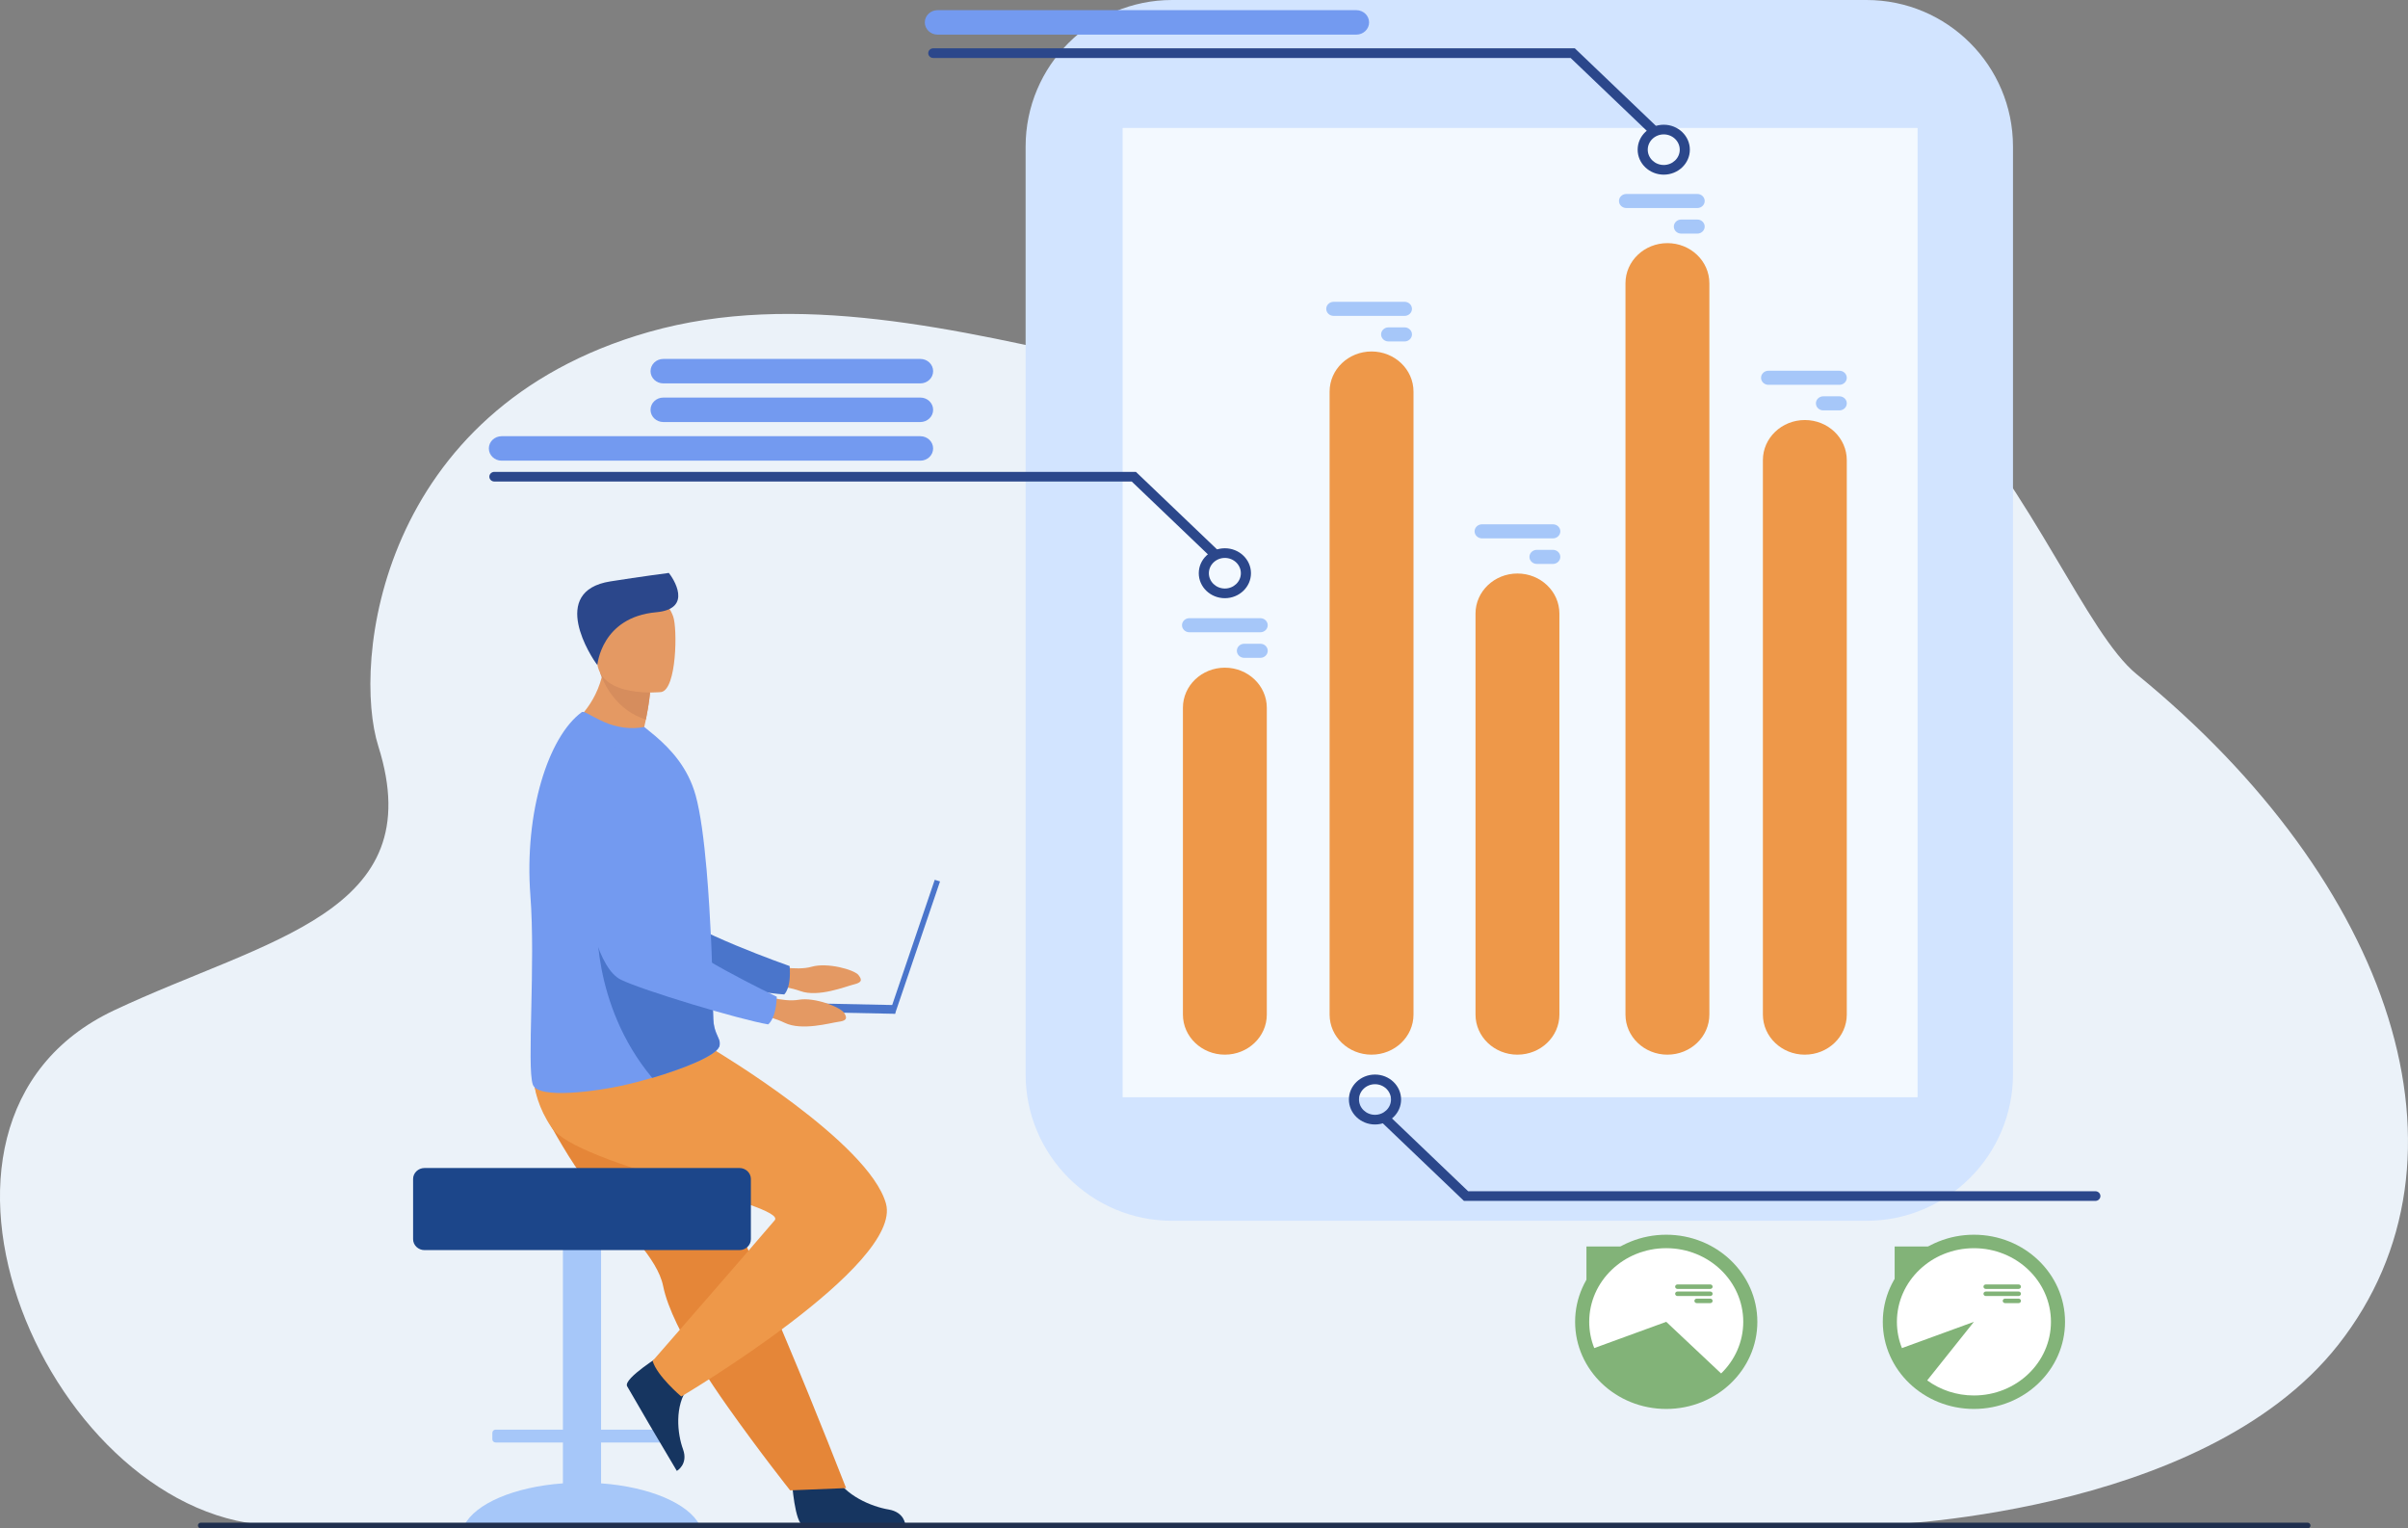 <svg viewBox="0 0 1620 1028" xmlns="http://www.w3.org/2000/svg"><rect x="0" y="0" width="1620" height="1028" fill="#808080" stroke="none"/><g id="a"></g><g id="b"><g id="c"><g><path fill="#ebf2f9" d="M1437.34,453.38c-66.53-54.24-146.73-381.38-421.49-211-141.95,88.03-381.32-75.57-579.44-19.06-181.95,51.9-199.49,222.88-181.89,278.59,35.56,112.54-75.11,129.29-177.77,177.64-161.04,75.85-41.69,345.23,110.44,346.51,152.13,1.27,1072.6,0,1072.6,0,0,0,221.27-4.83,313.18-121.43,98.9-125.47,36.21-311.14-135.63-451.25Z"></path><g><path fill="#163560" d="M532.73,995.87s1.93,29.71,7.94,30.13c.8,.06,30.5,.06,30.5,.06l37.91-.21s-.25-8.73-11.33-10.58c-11.08-1.85-29.63-9.29-36.34-23.29-7.06-14.73-28.68,3.89-28.68,3.89Z"></path><g><path fill="#e49963" d="M519.06,649.19s16.51,4.05,27.01,1.03c10.5-3.02,28.57,1.94,31.48,5.6,2.91,3.66,1.84,5.11-3.35,6.38-5.19,1.26-23.59,8.76-35.68,4.42-12.09-4.34-27.86-4.5-27.86-4.5l8.4-12.93Z"></path><path fill="#4a75cb" d="M376.33,512.06s18.55,126.04,49.27,137.33c15.16,5.57,82.15,18.2,101.96,19.47,0,0,4.85-3.76,3.67-19.09,0,0-70.19-24.63-80.16-38.02-14.84-19.93,9.21-81.44-9.41-100.16-18.62-18.72-49.98-26.77-65.34,.48Z"></path></g><path fill="#a6c7f9" d="M378.71,997.69v-27.48h-45.26c-1.22,0-2.22-.96-2.22-2.12v-4.4c0-1.17,1-2.12,2.22-2.12h45.26v-156.43c0-4.39,3.76-7.98,8.35-7.98h8.96c4.59,0,8.35,3.59,8.35,7.98v156.43h45.26c1.22,0,2.22,.96,2.22,2.12v4.4c0,1.17-1,2.12-2.22,2.12h-45.26v27.48c32.75,2.37,58.99,13.64,66.35,28.2h-158.35c7.36-14.56,33.6-25.83,66.35-28.2Z"></path><path fill="#e58638" d="M382.59,777.6c5.41,8.78,11.67,17,18.12,24.78,19.94,24.06,41.64,43.9,45.43,62.65,.75,3.74,1.95,7.76,3.51,12,1.58,4.3,3.53,8.81,5.78,13.48,8.46,17.57,21.11,37.25,33.75,55.15,21.84,30.93,42.38,56.75,42.38,56.75l37.66-1.53c-1.51-3.61-17.93-46.32-39.91-98.52-8.92-21.19-18.41-43.73-27.57-65.46-1.22-2.9-2.44-5.79-3.65-8.66-2.8-6.65-5.55-13.2-8.24-19.58-20.63-49.01-37.07-88.04-37.07-88.04,0,0-82.47-29.86-91.03-10.51-7.06,15.95-1.31,31.58,20.84,67.48Z"></path><path fill="#163560" d="M445.52,911s-26.2,16.09-23.65,21.32c.34,.7,14.81,25.48,14.81,25.48l18.67,31.54s7.85-4.46,4.14-14.61c-3.72-10.15-5.96-29.26,3.56-41.68,10.01-13.07-17.53-22.04-17.53-22.04Z"></path><path fill="#ee9849" d="M480.96,706.46s103.51,61.63,115.07,103.05c11.55,41.42-137.7,129.78-137.7,129.78,0,0-16.37-13.81-19.26-23.93,0,0,67.46-77.26,82.1-94.58,8.99-10.64-132.89-36.82-150.22-62.59-17.33-25.77-11.13-47.46-11.13-47.46l121.14-4.27Z"></path><path fill="#1c468a" d="M285.61,785.6h211.85c4.24,0,7.7,3.31,7.7,7.36v40.5c0,4.05-3.47,7.36-7.7,7.36h-211.85c-4.24,0-7.7-3.31-7.7-7.36v-40.5c0-4.05,3.47-7.36,7.7-7.36Z"></path><path fill="#e49963" d="M433.1,490.46c10.17,6.02,15.77,13.66,15.77,13.66-24.8,6.13-65.91-15.83-65.91-15.83,0,0,15.96-10.25,21.88-32.78,.3-1.14,.57-2.3,.81-3.49,.77-3.79,1.26-7.9,1.34-12.33l11.39,9.75,18.94,16.22s-.43,6.73-2.8,18.31c-.41,2.02-.88,4.19-1.43,6.5Z"></path><path fill="#739af0" d="M356.81,602.28c3.55,45.67-2.42,115.09,1.61,127.12,3.48,10.38,44.4,4.24,60.22,.77,5.85-1.28,12.95-3.11,20.27-5.28,20.43-6.05,42.69-14.68,45.07-21.09,.09-.25,.17-.5,.22-.74,.22-.93,.17-1.8-.04-2.69-.8-3.27-3.86-6.8-4.23-14.89-.4-9.03-.34-19.67-.7-31.1-.02-1.29-.04-2.69-.18-3.97v-.47c-.01-.25-.02-.49-.02-.73-.34-12.75-1.04-26.16-1.85-39.46-.51-8.35-1.11-16.62-1.79-24.55-1.78-20.46-4.18-38.65-7.36-50.15-5.19-18.75-16.64-30.97-27.07-39.94l-7.54-6.18c-8.41,1.76-18.36,.59-27.35-3.48-9.74-4.42-13.1-7.59-14.79-6.39-22.48,16.58-38.66,67.39-34.46,123.22Z"></path><path fill="#4a75cb" d="M438.79,724.99c20.43-6.05,42.69-14.68,45.07-21.09,.09-.25,.17-.5,.22-.74-.01-.9-.02-1.79-.04-2.69-.8-3.27-3.86-6.8-4.23-14.89-.4-9.03-.34-19.67-.7-31.1-.02-1.29-.04-2.69-.18-3.97v-.47c-.01-.25-.02-.49-.02-.73l-77.16-33.45s-4.45,59.44,37.04,109.13Z"></path><path fill="#d68d5d" d="M437.32,465.65s-.43,6.73-2.8,18.31c-18.5-5.71-26.89-21.68-29.69-28.46-.8-1.91-1.14-3.1-1.14-3.1,0,0,.72-.15,1.96-.4,2.6-.53,7.5-1.52,12.73-2.58l18.94,16.22Z"></path><path fill="#e49963" d="M444.81,465.47s-40.64,4.38-43.1-19.85c-2.46-24.23-9.37-39.99,16.47-43.81,25.84-3.82,31.83,4.96,34.71,12.85,2.88,7.9,2.43,49.04-8.08,50.81Z"></path><path fill="#2b478b" d="M401.88,447.3s2.58-32.17,39.57-35.5c25.34-2.28,11.21-23.13,8.51-26.45,0,0-19.41,2.54-39.31,5.69-41.76,6.6-12.87,51.25-8.77,56.26Z"></path><g><polygon fill="#4a75cb" points="598.59 680.78 602.14 681.88 632.41 592.85 628.85 591.74 598.59 680.78"></polygon><polygon fill="#4a75cb" points="499.53 673.91 602.28 676.01 602.14 681.88 499.4 679.78 499.53 673.91"></polygon></g><g><path fill="#e49963" d="M510.57,668.57s15.95,5.77,26.73,3.87c10.78-1.9,28.17,4.94,30.64,8.88,2.47,3.94,1.24,5.28-4.07,5.98-5.31,.71-24.45,6.22-35.97,.64-11.52-5.59-27.17-7.41-27.17-7.41l9.84-11.97Z"></path><path fill="#739af0" d="M384.52,517.23s3.9,127.22,33.13,141.68c14.42,7.13,79.55,26.74,99.1,30.09,0,0,5.26-3.23,5.85-18.58,0,0-66.92-31.88-75.28-46.24-12.45-21.38,18.55-79.97,2.2-100.54-16.35-20.57-46.59-31.87-65-6.41Z"></path></g></g><path fill="#d2e4ff" transform="translate(2044.23 821.1) rotate(180)" d="M788.54,0h467.14c54.4,0,98.56,44.16,98.56,98.56V722.54c0,54.4-44.16,98.56-98.56,98.56h-467.14c-54.4,0-98.56-44.16-98.56-98.56V98.56c0-54.39,44.16-98.56,98.56-98.56Z"></path><rect fill="#f3f9ff" transform="translate(2045.32 824.04) rotate(180)" height="651.93" width="534.8" y="86.05" x="755.26"></rect><g><path fill="#ee9849" d="M1214.22,709.37h0c-15.58,0-28.22-12.08-28.22-26.97V309.48c0-14.9,12.63-26.97,28.22-26.97h0c15.58,0,28.22,12.08,28.22,26.97v372.91c0,14.9-12.63,26.97-28.22,26.97Z"></path><path fill="#ee9849" d="M1121.77,709.37h0c-15.58,0-28.22-12.08-28.22-26.97V190.5c0-14.9,12.63-26.97,28.22-26.97h0c15.58,0,28.22,12.08,28.22,26.97v491.89c0,14.9-12.63,26.97-28.22,26.97Z"></path><path fill="#ee9849" d="M1020.88,709.37h0c-15.58,0-28.22-12.08-28.22-26.97V412.71c0-14.9,12.63-26.97,28.22-26.97h0c15.58,0,28.22,12.08,28.22,26.97v269.68c0,14.9-12.63,26.97-28.22,26.97Z"></path><path fill="#ee9849" d="M922.72,709.37h0c-15.58,0-28.22-12.08-28.22-26.97V263.37c0-14.9,12.63-26.97,28.22-26.97h0c15.58,0,28.22,12.08,28.22,26.97v419.02c0,14.9-12.63,26.97-28.22,26.97Z"></path><path fill="#ee9849" d="M852.26,476.05v206.34c0,14.9-12.63,26.97-28.22,26.97h0c-15.58,0-28.22-12.08-28.22-26.97v-206.34c0-14.9,12.63-26.97,28.22-26.97h0c15.58,0,28.22,12.08,28.22,26.97Z"></path></g><g><path fill="#a6c7f9" d="M897.18,203h47.79c2.72,0,4.94,2.13,4.94,4.73s-2.22,4.73-4.94,4.73h-47.79c-2.72,0-4.94-2.13-4.94-4.73s2.23-4.73,4.94-4.73Z"></path><path fill="#a6c7f9" d="M934.08,220.19h10.89c2.72,0,4.94,2.13,4.94,4.73s-2.22,4.73-4.94,4.73h-10.89c-2.72,0-4.94-2.13-4.94-4.73s2.22-4.73,4.94-4.73Z"></path><path fill="#a6c7f9" d="M1094.12,130.46h47.79c2.72,0,4.94,2.13,4.94,4.73s-2.22,4.73-4.94,4.73h-47.79c-2.72,0-4.94-2.13-4.94-4.73s2.22-4.73,4.94-4.73Z"></path><path fill="#a6c7f9" d="M1131.02,147.66h10.88c2.72,0,4.94,2.13,4.94,4.73h0c0,2.6-2.22,4.73-4.94,4.73h-10.88c-2.72,0-4.94-2.13-4.94-4.73h0c0-2.6,2.23-4.73,4.94-4.73Z"></path><path fill="#a6c7f9" d="M1189.7,249.36h47.79c2.72,0,4.94,2.13,4.94,4.73s-2.22,4.73-4.94,4.73h-47.79c-2.72,0-4.94-2.13-4.94-4.73s2.22-4.73,4.94-4.73Z"></path><path fill="#a6c7f9" d="M1226.61,266.56h10.89c2.72,0,4.94,2.13,4.94,4.73h0c0,2.6-2.22,4.73-4.94,4.73h-10.89c-2.72,0-4.94-2.13-4.94-4.73h0c0-2.6,2.22-4.73,4.94-4.73Z"></path><path fill="#a6c7f9" d="M996.99,352.64h47.79c2.72,0,4.94,2.13,4.94,4.73s-2.23,4.73-4.94,4.73h-47.79c-2.72,0-4.94-2.13-4.94-4.73s2.22-4.73,4.94-4.73Z"></path><path fill="#a6c7f9" d="M1033.89,369.83h10.88c2.72,0,4.94,2.13,4.94,4.73h0c0,2.6-2.23,4.73-4.94,4.73h-10.88c-2.72,0-4.94-2.13-4.94-4.73h0c0-2.6,2.22-4.73,4.94-4.73Z"></path><path fill="#a6c7f9" d="M800.14,415.79h47.79c2.72,0,4.94,2.13,4.94,4.73s-2.23,4.73-4.94,4.73h-47.79c-2.72,0-4.94-2.13-4.94-4.73s2.22-4.73,4.94-4.73Z"></path><path fill="#a6c7f9" d="M837.05,432.99h10.89c2.72,0,4.94,2.13,4.94,4.73s-2.23,4.73-4.94,4.73h-10.89c-2.72,0-4.94-2.13-4.94-4.73s2.22-4.73,4.94-4.73Z"></path></g><g><path fill="#2b478b" d="M824.04,402.34c-9.68,0-17.56-7.53-17.56-16.79s7.88-16.79,17.56-16.79,17.56,7.53,17.56,16.79-7.88,16.79-17.56,16.79Zm0-27.08c-5.94,0-10.76,4.62-10.76,10.29s4.83,10.29,10.76,10.29,10.76-4.62,10.76-10.29-4.83-10.29-10.76-10.29Z"></path><path fill="#2b478b" d="M816.56,375.27c-.87,0-1.74-.32-2.4-.95l-52.78-50.45H332.61c-1.88,0-3.4-1.45-3.4-3.25s1.52-3.25,3.4-3.25h431.59l54.77,52.35c1.33,1.27,1.33,3.33,0,4.6-.66,.63-1.53,.95-2.4,.95Z"></path></g><g><path fill="#2b478b" d="M925.04,756.32c-9.68,0-17.56-7.53-17.56-16.79s7.88-16.79,17.56-16.79,17.56,7.53,17.56,16.79-7.88,16.79-17.56,16.79Zm0-27.08c-5.94,0-10.76,4.62-10.76,10.29s4.83,10.29,10.76,10.29,10.76-4.62,10.76-10.29-4.83-10.29-10.76-10.29Z"></path><path fill="#2b478b" d="M1409.67,807.72h-424.79l-54.77-52.35c-1.33-1.27-1.33-3.33,0-4.6,1.33-1.27,3.48-1.27,4.81,0l52.78,50.45h421.97c1.88,0,3.4,1.45,3.4,3.25s-1.52,3.25-3.4,3.25Z"></path></g><g><path fill="#2b478b" d="M1119.3,117.47c-9.68,0-17.56-7.53-17.56-16.79s7.88-16.79,17.56-16.79,17.56,7.53,17.56,16.79-7.88,16.79-17.56,16.79Zm0-27.08c-5.94,0-10.76,4.62-10.76,10.29s4.83,10.29,10.76,10.29,10.76-4.62,10.76-10.29-4.83-10.29-10.76-10.29Z"></path><path fill="#2b478b" d="M1111.83,90.39c-.87,0-1.74-.32-2.4-.95l-52.78-50.45h-428.77c-1.88,0-3.4-1.45-3.4-3.25s1.52-3.25,3.4-3.25h431.59l54.77,52.35c1.33,1.27,1.33,3.33,0,4.6-.66,.63-1.53,.95-2.4,.95Z"></path></g><path fill="#739af0" d="M619.17,309.85H337.48c-4.76,0-8.61-3.69-8.61-8.23h0c0-4.55,3.86-8.23,8.61-8.23h281.68c4.76,0,8.61,3.69,8.61,8.23h0c0,4.55-3.86,8.23-8.61,8.23Z"></path><path fill="#739af0" d="M619.17,283.86h-172.91c-4.76,0-8.61-3.69-8.61-8.23h0c0-4.55,3.86-8.23,8.61-8.23h172.91c4.76,0,8.61,3.69,8.61,8.23h0c0,4.55-3.86,8.23-8.61,8.23Z"></path><path fill="#739af0" d="M619.17,257.87h-172.91c-4.76,0-8.61-3.69-8.61-8.23h0c0-4.55,3.86-8.23,8.61-8.23h172.91c4.76,0,8.61,3.69,8.61,8.23h0c0,4.55-3.86,8.23-8.61,8.23Z"></path><path fill="#739af0" d="M912.46,23.29h-281.68c-4.76,0-8.61-3.69-8.61-8.23h0c0-4.55,3.86-8.23,8.61-8.23h281.68c4.76,0,8.61,3.69,8.61,8.23h0c0,4.55-3.86,8.23-8.61,8.23Z"></path><g><g><ellipse fill="#82b378" ry="58.59" rx="61.3" cy="889.06" cx="1120.97"></ellipse><path fill="#fff" d="M1120.97,839.52c28.62,0,51.82,22.18,51.82,49.53,0,13.54-5.68,25.8-14.89,34.74l-36.93-34.74-48.42,17.67c-2.19-5.49-3.39-11.44-3.39-17.67,0-27.35,23.2-49.53,51.81-49.53Z"></path><g><path fill="#82b378" d="M1128.54,863.91h22.06c.87,0,1.58,.68,1.58,1.51h0c0,.83-.71,1.51-1.58,1.51h-22.06c-.87,0-1.58-.68-1.58-1.51h0c0-.83,.71-1.51,1.58-1.51Z"></path><path fill="#82b378" d="M1128.54,868.68h22.06c.87,0,1.58,.68,1.58,1.51s-.71,1.51-1.58,1.51h-22.06c-.87,0-1.58-.68-1.58-1.51s.71-1.51,1.58-1.51Z"></path><path fill="#82b378" d="M1141.49,873.45h9.11c.87,0,1.58,.68,1.58,1.51s-.71,1.51-1.58,1.51h-9.11c-.87,0-1.57-.68-1.57-1.51s.71-1.51,1.57-1.51Z"></path></g></g><polygon fill="#82b378" points="1067.29 861.56 1091.54 838.38 1067.29 838.38 1067.29 861.56"></polygon></g><g><g><ellipse fill="#82b378" ry="58.59" rx="61.3" cy="889.06" cx="1327.97"></ellipse><path fill="#fff" d="M1276.16,889.06c0-27.35,23.2-49.53,51.81-49.53s51.82,22.18,51.82,49.53-23.2,49.53-51.82,49.53c-11.82,0-22.71-3.78-31.43-10.15l31.43-39.38-48.42,17.67c-2.19-5.49-3.39-11.44-3.39-17.67Z"></path><g><path fill="#82b378" d="M1335.97,863.91h22.06c.87,0,1.58,.68,1.58,1.51h0c0,.83-.71,1.51-1.58,1.51h-22.06c-.87,0-1.58-.68-1.58-1.51h0c0-.83,.71-1.51,1.58-1.51Z"></path><path fill="#82b378" d="M1335.97,868.68h22.06c.87,0,1.58,.68,1.58,1.51s-.71,1.51-1.58,1.51h-22.06c-.87,0-1.58-.68-1.58-1.51s.71-1.51,1.58-1.51Z"></path><path fill="#82b378" d="M1348.92,873.45h9.11c.87,0,1.58,.68,1.58,1.51s-.71,1.51-1.58,1.51h-9.11c-.87,0-1.58-.68-1.58-1.51s.71-1.51,1.58-1.51Z"></path></g></g><polygon fill="#82b378" points="1274.64 861.56 1298.88 838.38 1274.64 838.38 1274.64 861.56"></polygon></g><path fill="#202f4e" d="M1552.38,1028H135.19c-1.12,0-2.03-.87-2.03-1.94h0c0-1.07,.91-1.94,2.03-1.94H1552.38c1.12,0,2.03,.87,2.03,1.94h0c0,1.07-.91,1.94-2.03,1.94Z"></path></g></g></g></svg>